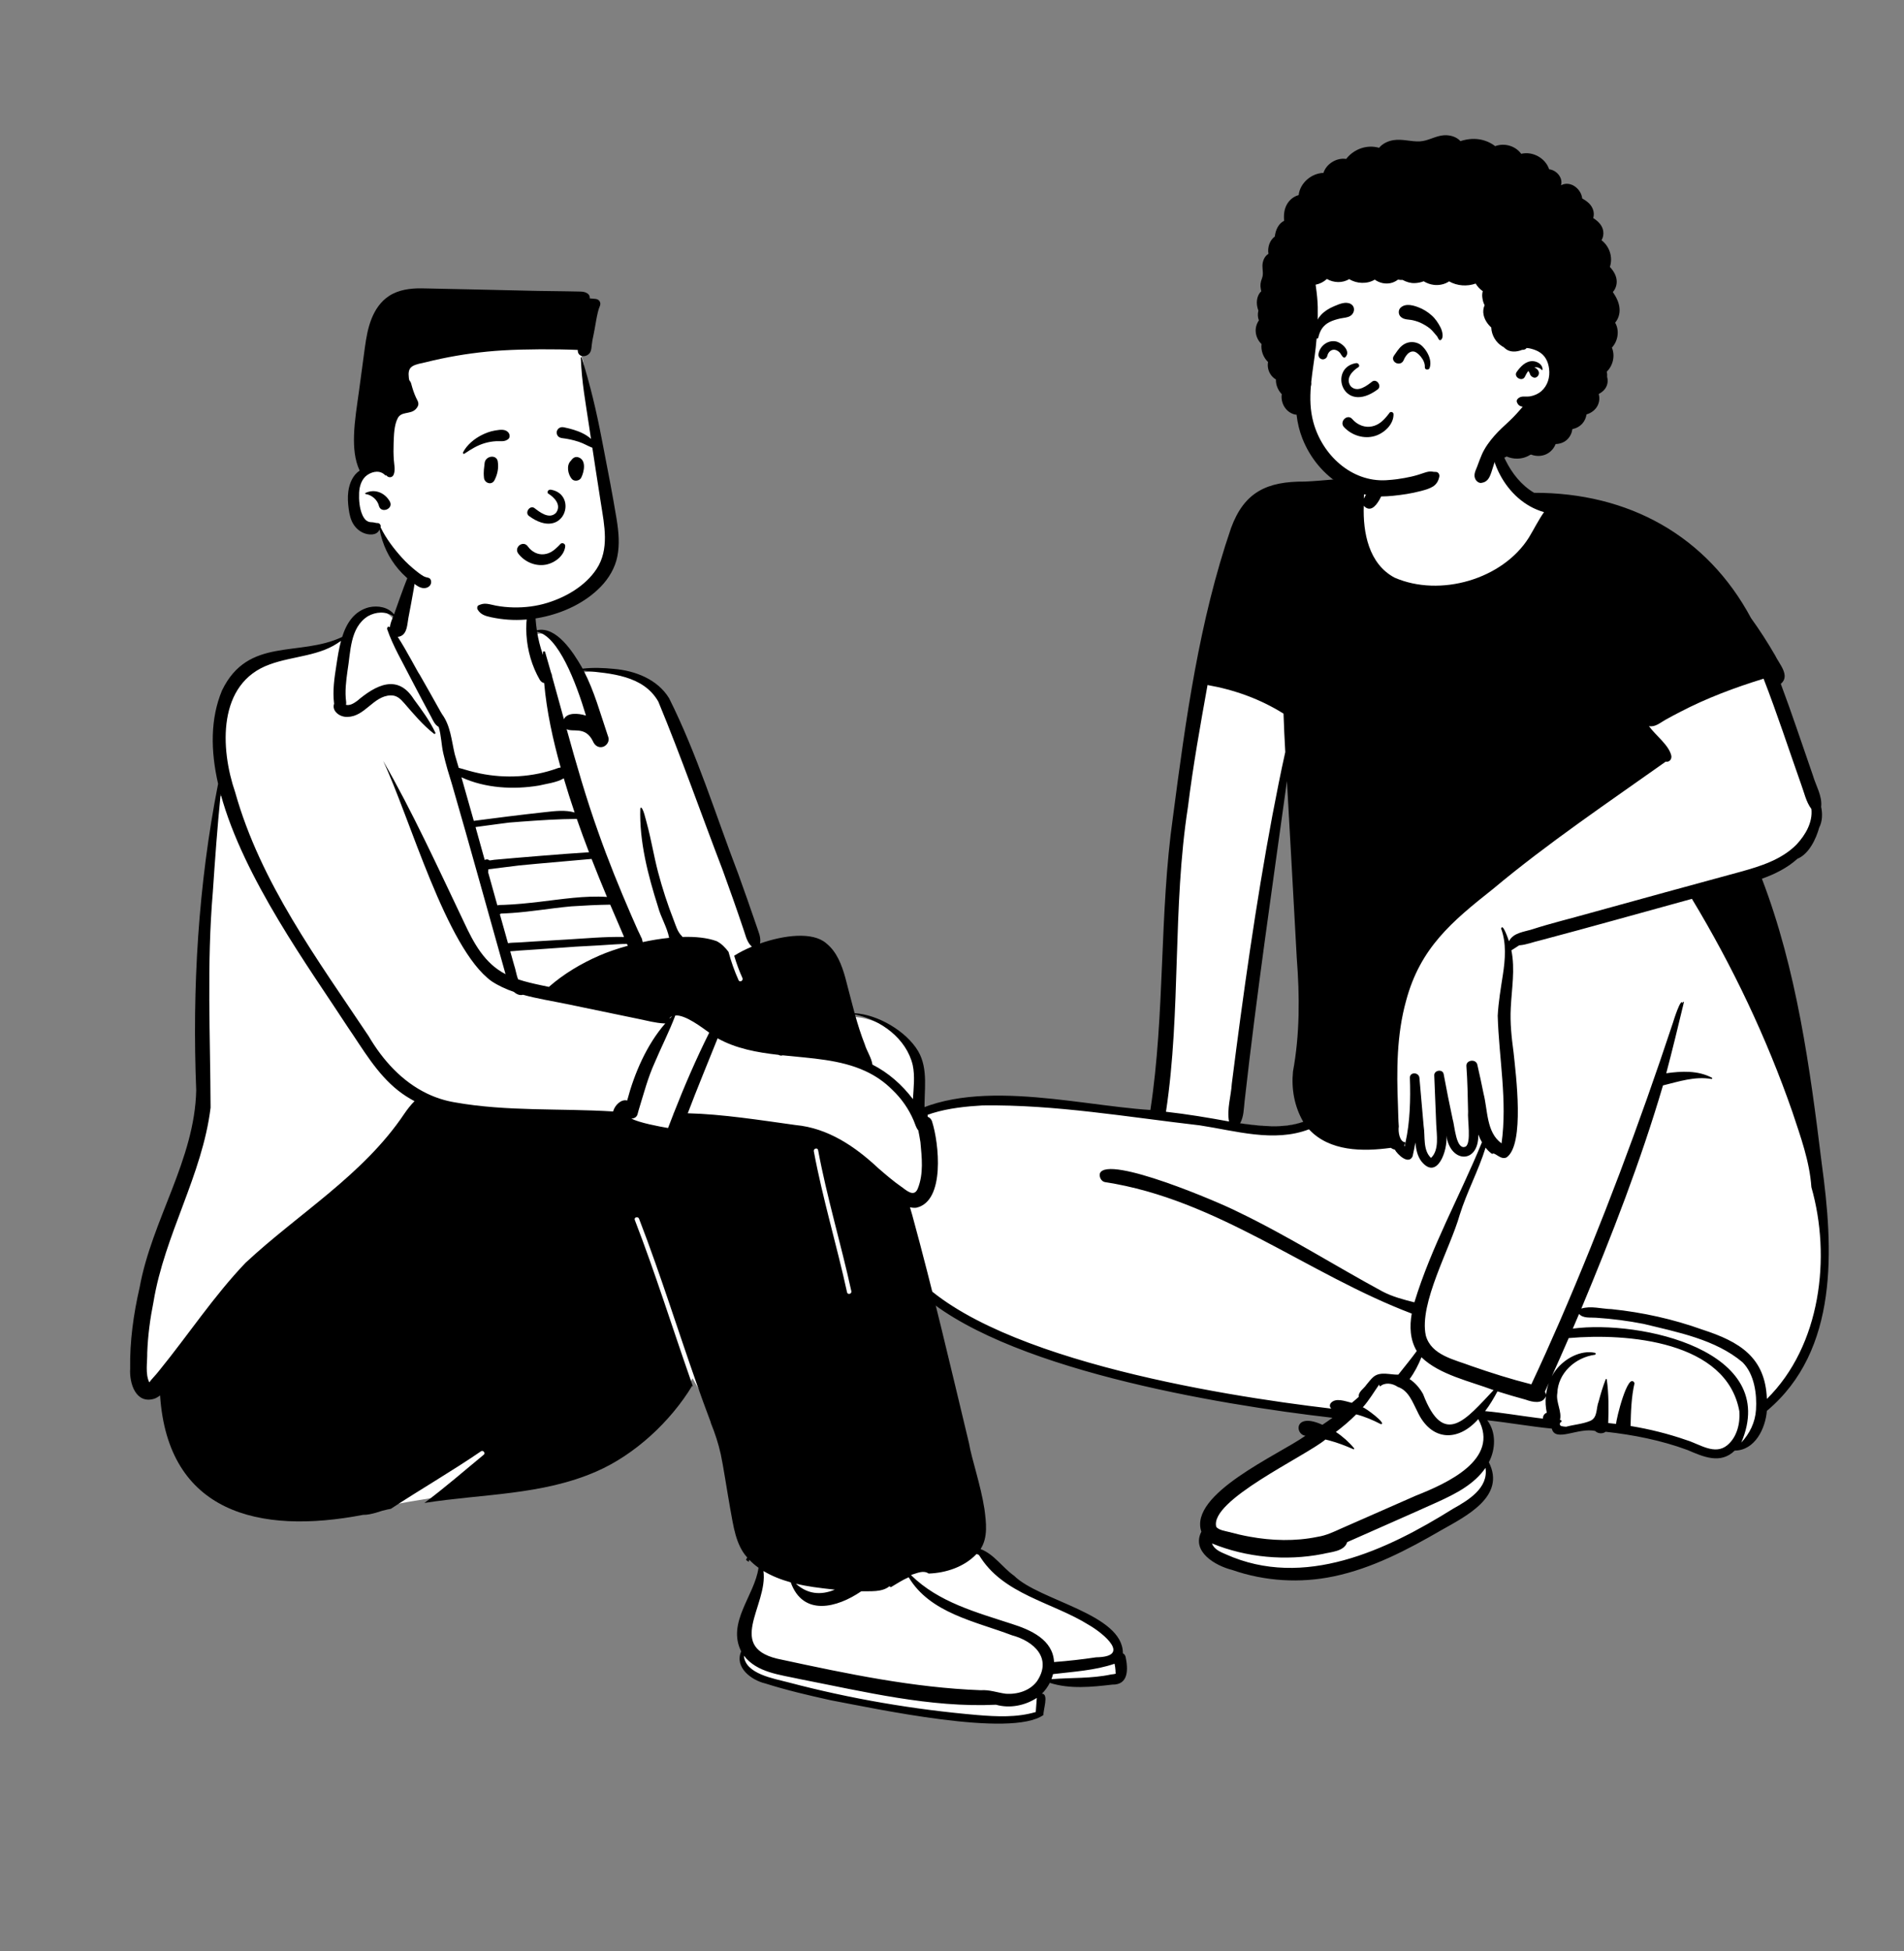 <svg width="286" height="293" viewBox="0 0 286 293" fill="none" xmlns="http://www.w3.org/2000/svg">
<rect x="0" y="0" width="286" height="293" fill="#808080" stroke="none"/>
<path fill-rule="evenodd" clip-rule="evenodd" d="M194.871 160.389C194.624 162.969 195.13 165.433 196.335 167.516L196.728 168.193L195.981 168.454C194.623 168.929 193.112 169.16 191.362 169.16C189.562 169.16 187.69 168.909 186.185 168.708L185.222 168.579L185.695 167.743C186.076 167.071 186.146 166.257 186.221 165.395C186.241 165.164 186.262 164.924 186.289 164.688C187.714 151.958 189.516 139.062 191.259 126.591C191.717 123.309 192.191 119.915 192.651 116.577L193.971 116.628C194.326 122.807 194.67 129.09 195.003 135.166C195.15 137.838 195.296 140.51 195.444 143.182C195.97 149.936 195.789 155.405 194.871 160.389M194.333 236.725C196.271 236.725 198.212 236.523 200.103 236.126C206.021 234.885 211.397 231.956 215.972 229.309C216.205 229.177 216.442 229.045 216.685 228.909C218.476 227.907 220.705 226.662 222.102 225.142C223.634 223.475 223.898 221.814 222.932 219.915L222.779 219.614L222.939 219.317C223.939 217.456 223.865 215.154 222.758 213.719L221.828 212.513L223.357 212.675C224.899 212.839 226.454 213.06 227.957 213.275C229.625 213.512 231.35 213.758 233.049 213.923L233.521 213.968L233.63 214.423C233.69 214.676 233.765 214.83 234.289 214.83C234.743 214.83 235.354 214.697 236 214.556C236.802 214.381 237.712 214.183 238.589 214.183C238.974 214.183 239.321 214.22 239.649 214.296L239.84 214.34L239.976 214.479C240.063 214.568 240.211 214.623 240.362 214.623C240.476 214.623 240.582 214.591 240.653 214.536L240.867 214.368L241.139 214.398C245.875 214.918 249.959 215.829 253.623 217.185L253.64 217.192L253.719 217.226C255.044 217.797 256.414 218.388 257.662 218.388C258.574 218.388 259.315 218.078 259.993 217.412L260.185 217.224L260.455 217.222C263.198 217.197 264.452 214 264.625 211.858L264.647 211.588L264.856 211.413C269.637 207.404 272.46 201.899 273.485 194.581C274.42 187.916 273.702 180.889 272.878 174.894C270.97 159.357 268.98 145.429 263.922 132.219L263.685 131.601L264.315 131.375C266.5 130.591 268.169 129.655 269.42 128.514L269.506 128.435L269.615 128.39C271.407 127.655 272.284 124.94 272.51 124.126L272.529 124.06L272.56 124C272.926 123.299 273.01 122.324 272.791 121.326L272.768 121.218L272.782 121.109C272.9 120.16 272.508 119.169 272.093 118.119C271.903 117.64 271.707 117.144 271.564 116.65C271.072 115.24 270.581 113.804 270.105 112.415C269.038 109.3 267.935 106.078 266.76 102.944L266.599 102.515L266.953 102.22C267.558 101.715 267.356 101.122 266.484 99.702C266.278 99.367 266.083 99.049 265.935 98.737C264.818 96.808 263.621 94.956 262.376 93.233L262.35 93.197L262.33 93.159C255.942 81.239 244.61 74.674 230.423 74.674L230.134 74.675L229.974 74.579C227.315 72.981 225.417 70.24 224.172 66.199L224.132 66.07L224.147 65.936C224.19 65.564 224.237 65.076 224.221 64.602C224.18 63.401 223.709 62.331 222.929 61.663C221.449 60.398 219.202 60.292 217.027 60.292L216.714 60.292C213.934 60.3 211.971 60.782 210.536 61.81C208.87 63.005 207.949 64.933 207.721 67.704C207.652 68.533 207.655 69.393 207.657 70.223L207.657 70.455L207.629 70.547C207.429 71.206 207.195 71.839 206.934 72.429L206.664 73.035L206.052 72.762C205.656 72.585 205.154 72.494 204.517 72.484C204.333 72.48 204.154 72.478 203.973 72.478C202.494 72.478 200.911 72.613 199.381 72.743C198.227 72.841 197.035 72.943 195.881 72.988L195.865 72.989C195.865 72.989 195.705 72.988 195.634 72.988C192.828 72.988 190.795 73.429 189.234 74.375C187.553 75.394 186.344 77.03 185.431 79.522C180.529 93.809 178.514 109.198 176.736 122.775C175.728 129.875 175.421 137.154 175.125 144.193C174.812 151.623 174.488 159.305 173.342 166.815L173.251 167.409L172.643 167.37C169.964 167.197 167.07 166.825 164.005 166.431C159.349 165.833 154.535 165.214 149.88 165.214C143.373 165.214 138.439 166.493 134.798 169.125C132.261 171.514 130.948 174.749 131.002 178.482C131.078 183.757 133.871 189.589 138.116 193.34L138.132 193.355C143.499 198.42 153.294 202.813 167.247 206.412C180.078 209.722 193.349 211.521 200.118 212.298L201.794 212.491L200.434 213.473C199.884 213.871 199.381 214.221 198.899 214.544L198.587 214.751L198.246 214.595C197.273 214.15 196.656 214.056 196.308 214.056C196 214.056 195.629 214.123 195.608 214.441C195.595 214.65 195.743 214.96 196.057 214.999L197.722 215.206L196.363 216.175C195.454 216.822 194.099 217.602 192.53 218.506C187.397 221.461 179.639 225.927 180.973 229.849L181.061 230.106L180.937 230.349C180.578 231.051 180.548 231.703 180.843 232.342C181.477 233.71 183.458 234.749 185.141 235.172L185.17 235.179L185.198 235.189C188.126 236.208 191.2 236.725 194.333 236.725" fill="white"/>
<path fill-rule="evenodd" clip-rule="evenodd" d="M199.966 211.53C199.764 211.325 199.678 211.055 199.868 210.738C200.598 209.806 202.114 210.444 203.057 210.659C203.413 210.363 203.766 210.066 204.107 209.753C203.988 209.019 204.871 208.532 205.233 207.966C205.589 207.55 205.924 207.076 206.351 206.727C207.391 205.917 208.832 206.465 210.04 206.428C210.969 205.247 211.926 204.102 212.811 202.881C211.792 201.17 211.72 199.165 212.058 197.258C196.424 191.331 182.892 180.109 165.983 177.516C165.402 177.419 165.076 176.713 165.221 176.195C166.4 173.383 183.349 180.639 185.883 181.953C193.356 185.528 200.355 189.984 207.618 193.916C209.132 194.72 210.798 195.152 212.454 195.57C214.998 187.225 219.303 179.576 222.604 171.531C222.389 171.16 222.207 170.771 222.052 170.37C222.161 174.795 217.855 174.733 217.26 170.536C217.505 172.723 215.85 177.409 213.46 174.335C212.899 173.562 212.7 172.573 212.605 171.576C212.482 172.265 212.343 172.952 212.188 173.636C211.575 174.992 209.9 173.344 209.511 172.636C209.287 172.596 209.077 172.494 208.923 172.369C204.697 172.955 199.719 172.921 196.619 169.588C191.359 171.604 185.538 169.798 180.219 168.993C169.395 167.75 158.527 165.854 147.606 165.999C142.73 166.282 136.977 167.069 133.893 171.225C129.937 177.218 132.173 185.311 136.537 190.498C147.035 203.778 183.071 209.552 199.966 211.53M199.671 216.314C199.48 216.263 199.287 216.216 199.096 216.171C196.032 218.72 181.601 225.339 182.698 229.293C183.086 229.785 184.015 229.896 184.602 230.055C185.624 230.332 186.657 230.571 187.699 230.76C191.069 231.373 194.558 231.479 197.923 230.781C199.161 230.593 200.279 230.065 201.406 229.555C205.05 227.954 209.062 226.184 212.688 224.596C217.294 222.772 225.374 219.176 222.051 213.109C218.903 216.647 214.907 216.338 212.894 211.941C212.199 210.606 211.594 208.806 209.963 208.267C209.103 207.686 208.003 207.565 207.285 208.212C207.233 208.132 207.186 208.019 207.161 207.919C206.351 209.071 205.652 210.284 204.703 211.337C205.029 211.354 208.422 213.864 207.421 213.865C206.216 213.245 205.019 212.728 203.718 212.394C202.775 213.342 201.738 214.223 200.663 215.038C201.707 215.726 202.644 216.57 203.398 217.484C203.463 217.565 203.384 217.669 203.287 217.626C202.116 217.105 200.912 216.647 199.671 216.314M184.137 233.409C195.858 238.67 208.267 232.812 218.262 226.568C220.569 225.281 223.603 223.456 223.136 220.426C221.437 222.91 218.636 224.324 215.948 225.55C211.431 227.59 206.885 229.565 202.357 231.58C201.929 232.997 199.884 233.051 198.648 233.366C193.147 234.432 187.233 233.902 182.055 231.777C182.355 232.663 183.335 233.07 184.137 233.409M230.901 212.927C231.19 212.964 231.48 212.998 231.77 213.031C231.74 212.648 231.971 212.265 232.342 212.146C232.175 211.335 232.113 210.496 232.203 209.672C231.719 210.922 230.156 210.543 229.163 210.182C227.745 209.797 226.335 209.383 224.934 208.941C224.381 209.967 223.795 210.978 223.076 211.907C225.696 212.14 228.291 212.602 230.901 212.927M232.054 208.995C232.123 209.142 232.223 209.298 232.225 209.474C232.296 208.866 232.434 208.265 232.644 207.69C232.447 208.125 232.251 208.56 232.054 208.995M233.707 205.735C234.996 204.057 237.379 202.685 239.581 203.152C239.722 203.183 239.725 203.41 239.581 203.439C236.622 203.84 234.025 206.184 233.922 209.215C233.689 210.587 234.644 211.934 234.322 213.25C234.386 213.255 234.45 213.258 234.513 213.262C234.537 213.35 234.558 213.429 234.585 213.497C234.266 213.551 234.172 214.064 234.549 214.156C234.772 214.21 235.005 214.238 235.243 214.25C236.449 213.925 237.721 213.85 238.874 213.369C240.015 212.865 239.73 211.45 240.132 210.47C240.427 209.339 240.767 208.213 241.194 207.129C241.225 207.042 241.344 207.061 241.354 207.149C241.655 209.313 241.645 211.514 241.572 213.695C241.968 213.736 242.362 213.78 242.756 213.829C242.731 213.22 244.56 205.797 245.524 207.702C245.039 209.796 244.98 211.984 244.928 214.139C247.79 214.61 250.61 215.312 253.354 216.267C255.287 216.853 257.587 218.584 259.464 217.019C260.917 215.818 261.407 213.722 261.27 211.94C259.38 201.39 244.45 200.157 235.636 200.938C234.804 202.857 233.956 204.769 233.097 206.677C233.275 206.349 233.479 206.033 233.707 205.735M263.767 211.734C263.928 209.338 263.525 206.356 261.748 204.571C257.683 201.136 251.99 200.056 246.909 198.813C244.543 198.346 242.144 198.036 239.735 197.881C238.881 197.814 237.795 198.008 237.192 197.309C236.881 198.045 236.566 198.779 236.251 199.513C246.366 198.189 267.468 202.789 261.558 216.633C262.81 215.278 263.639 213.629 263.767 211.734M213.516 203.815C213.051 204.977 212.481 206.083 211.737 207.095C212.583 207.648 213.273 208.465 213.759 209.343C216.876 217.491 220.21 213.126 224.352 208.754C220.847 207.432 216.204 206.442 213.516 203.815M265.403 210.076C273.509 202.075 275.082 188.747 272.087 178.271C271.821 174.386 270.461 170.684 269.243 167.005C265.364 155.848 260.263 145.113 254.144 134.978C246.553 137.062 238.976 139.2 231.367 141.215C230.319 141.443 229.27 141.892 228.195 141.957C227.81 142.202 227.424 142.472 227.024 142.709C227.607 145.56 227.069 148.472 226.934 151.341C226.81 153.599 227.054 155.811 227.354 158.045C227.689 161.296 229.067 171.869 226.305 173.805C225.368 174.256 224.531 172.919 224.128 173.287C223.764 173.034 223.425 172.704 223.149 172.341C222.082 175.787 220.339 178.984 219.262 182.434C217.829 187.504 213.125 195.71 214.169 200.546C214.977 203.532 218.512 204.176 221.064 205.152C224.012 206.177 226.993 207.118 230.023 207.882C231.502 204.745 232.916 201.579 234.303 198.401C240.644 183.74 246.259 168.772 251.278 153.626C251.372 153.29 252.526 149.648 252.737 150.664C252.755 150.559 252.886 150.29 252.936 150.52C252.085 154.077 251.222 157.632 250.288 161.169C252.582 160.848 255.05 160.723 257.15 161.847C257.258 161.904 257.179 162.047 257.072 162.029C254.584 161.598 252.186 162.412 249.797 162.996C246.442 174.406 242.113 185.527 237.531 196.509C238.948 196.057 240.593 196.556 242.072 196.592C246.73 197.073 251.335 198.091 255.736 199.675C261.268 201.467 265.179 203.804 265.403 210.076M269.866 126.812C271.227 125.347 272.297 123.476 272.091 121.49C271.273 120.4 271.002 118.978 270.525 117.718C268.663 112.446 266.934 107.134 264.907 101.919C260.594 103.244 256.352 104.833 252.35 106.921C251.614 107.296 250.886 107.686 250.166 108.089C249.412 108.512 248.59 109.245 247.685 109.035C248.674 110.433 250.709 111.887 251.052 113.503C251.127 114.014 250.764 114.489 250.207 114.374C241.486 120.563 232.48 126.622 224.237 133.516C218.065 138.399 213.326 142.359 211.209 150.281C209.782 155.413 209.778 160.776 209.988 166.052C210.028 167.078 210.03 168.128 210.112 169.161C209.989 169.933 210.224 171.505 211.093 171.533C211.073 171.72 211.011 171.893 210.913 172.046C210.94 172.083 210.969 172.118 210.999 172.153C211.042 171.942 211.084 171.732 211.124 171.521C211.8 168.527 211.891 165.054 211.778 161.866C211.731 160.952 213.134 160.974 213.212 161.866C213.423 164.276 213.634 166.686 213.845 169.094C214.099 170.655 213.7 172.697 214.949 173.884C216.219 172.712 215.799 170.399 215.737 168.885C215.637 166.417 215.53 163.949 215.438 161.481C215.41 160.699 216.706 160.498 216.853 161.293C217.27 163.56 217.721 165.821 218.206 168.075C218.499 168.946 218.7 172.856 220.164 172.177C221.036 171.582 220.407 168.093 220.522 166.938C220.468 164.651 220.436 162.368 220.268 160.086C220.199 159.166 221.699 158.97 221.905 159.869C222.239 161.323 222.558 162.778 222.848 164.242C223.484 166.711 223.252 170.057 225.547 171.698C226.446 165.285 225.153 158.918 224.971 152.529C225.08 150.458 225.436 148.409 225.75 146.363C226.097 144.102 226.299 141.64 225.487 139.458C225.709 138.481 226.582 141.124 226.664 141.344C227.322 140.049 228.923 139.949 230.19 139.545C233.006 138.635 235.89 137.948 238.738 137.139C246.293 135.043 253.856 132.979 261.421 130.919C264.443 130.084 267.625 129.095 269.866 126.812M194.217 160.92C195.259 155.274 195.23 149.554 194.785 143.847C194.295 134.996 193.82 126.142 193.311 117.292C191.104 133.311 188.75 149.31 186.951 165.38C186.823 166.498 186.842 167.682 186.278 168.68C189.399 169.097 192.727 169.518 195.762 168.458C194.43 166.157 193.96 163.537 194.217 160.92M178.444 121.157C176.083 136.339 177.43 151.788 175.141 166.952C178.316 167.308 181.468 167.834 184.611 168.413C184.267 166.54 184.919 164.605 185.032 162.719C186.739 149.264 188.623 135.817 191.12 122.479C191.733 119.287 192.352 116.108 193.061 112.934C192.954 111.012 192.86 109.089 192.798 107.166C189.333 104.989 185.425 103.58 181.384 102.87C180.292 108.949 179.201 115.024 178.444 121.157M205.764 73.45C205.902 73.214 206.033 72.973 206.159 72.728C205.733 72.744 205.317 72.76 204.897 72.829C204.916 73.505 204.878 74.186 204.871 74.867C205.081 74.368 205.492 73.914 205.764 73.45M134.485 168.589C144.565 161.266 161.122 165.932 172.799 166.684C175.026 152.099 174.117 137.275 176.192 122.665C178.103 108.07 180.118 93.271 184.918 79.287C186.899 73.88 190.326 72.274 195.968 72.318C198.831 72.206 201.858 71.748 204.641 71.813C205.251 71.823 205.889 71.903 206.439 72.149C207.213 70.406 207.633 68.535 207.845 66.65C207.859 66.53 208.011 66.508 208.056 66.623C208.711 68.264 208.78 70.056 208.425 71.775C208.167 73.006 206.634 77.853 204.853 75.957C204.712 79.933 205.586 84.682 209.485 86.746C216.297 89.713 225.714 87.011 229.661 80.712C230.423 79.453 231.081 78.114 231.926 76.906C226.041 75.241 222.739 68.197 224.125 62.832C224.981 67.004 226.543 71.666 230.433 74.003C244.598 73.971 256.375 80.417 263.03 92.832C264.332 94.635 265.536 96.508 266.639 98.415C267.233 99.69 268.971 101.463 267.495 102.694C269.2 107.24 270.712 111.848 272.311 116.429C272.75 117.956 273.753 119.557 273.553 121.162C273.77 122.151 273.76 123.32 273.264 124.271C272.793 125.966 271.736 128.246 269.984 128.965C268.497 130.322 266.617 131.257 264.656 131.96C269.885 145.616 271.876 160.343 273.648 174.771C275.385 187.393 276.281 202.747 265.4 211.869C265.188 214.479 263.639 217.804 260.574 217.833C258.452 219.915 255.865 218.773 253.503 217.754C249.516 216.279 245.334 215.461 241.179 215.005C240.733 215.353 240.008 215.296 239.611 214.89C237.094 214.31 233.606 216.658 233.097 214.531C229.852 214.216 226.642 213.627 223.4 213.283C224.766 215.054 224.667 217.666 223.638 219.58C226.259 224.731 220.154 227.714 216.421 229.828C211.382 232.744 206.119 235.51 200.355 236.719C195.288 237.784 189.98 237.461 185.09 235.759C182.521 235.114 178.933 232.996 180.458 230.012C178.525 224.333 192.095 218.448 196.087 215.605C194.455 215.401 194.396 212.018 198.639 213.962C199.152 213.619 199.656 213.266 200.155 212.906C182.99 210.934 150.209 205.511 137.787 193.788C130.962 187.76 127.024 175.566 134.485 168.589" fill="black"/>
<path fill-rule="evenodd" clip-rule="evenodd" d="M218.597 28.369C202.216 27.564 194.824 39.089 194.345 44.237C194.014 47.81 196.126 51.929 196.126 55.123C196.126 56.752 194.129 60.252 195.059 62.627C197.128 67.915 201.51 73.783 207.093 73.783C212.676 73.783 219.942 75.326 226.111 66.499C226.69 65.671 234.012 60.964 234.723 56.49C236.495 45.349 230.285 28.943 218.597 28.369Z" fill="white"/>
<path fill-rule="evenodd" clip-rule="evenodd" d="M219.369 21.196C218.783 20.526 217.794 20.258 216.916 20.31C215.639 20.386 214.529 21.173 213.259 21.231C211.928 21.293 210.643 20.832 209.308 21.046C208.49 21.177 207.679 21.556 207.155 22.196C205.34 21.676 203.368 22.364 202.212 23.867C200.785 23.645 199.233 24.589 198.797 25.963C196.984 26.021 195.273 27.476 195.071 29.299C194.347 29.49 193.718 29.989 193.332 30.649C192.884 31.414 192.809 32.291 192.89 33.152C192.038 33.588 191.604 34.523 191.491 35.512C190.712 36.093 190.373 37.138 190.532 38.124C189.936 38.459 189.628 39.242 189.631 39.939C189.634 40.59 189.807 41.167 189.564 41.796C189.347 42.355 189.269 42.822 189.389 43.408L189.401 43.465C189.422 43.561 189.439 43.653 189.455 43.743C189.294 43.885 189.157 44.062 189.055 44.268C188.681 45.022 188.737 45.882 189.022 46.646C188.897 47.133 188.913 47.647 189.098 48.115C188.752 48.613 188.57 49.223 188.624 49.856C188.684 50.564 189.007 51.199 189.498 51.668C189.368 52.636 189.761 53.681 190.474 54.363C190.372 54.942 190.46 55.55 190.777 56.099C191.003 56.49 191.307 56.782 191.658 56.985C191.647 57.309 191.691 57.639 191.798 57.97C191.948 58.43 192.201 58.853 192.534 59.195C192.335 60.464 193.096 61.873 194.435 62.23C194.548 62.26 194.655 62.273 194.758 62.276C194.891 63.497 195.181 64.701 195.631 65.845C196.775 68.758 198.854 71.305 201.566 72.893C202.907 73.678 204.413 74.216 205.951 74.441C207.058 74.603 208.123 74.563 209.233 74.453C210.628 74.313 212.028 74.105 213.384 73.746L213.602 73.689C214.163 73.538 214.756 73.365 215.243 73.062C215.787 72.722 216.07 72.2 216.196 71.584C216.266 71.242 216.048 70.873 215.673 70.866L215.649 70.866C215.567 70.868 215.485 70.865 215.403 70.859L215.341 70.855H215.338C215.333 70.854 215.331 70.854 215.327 70.854C215.29 70.849 215.254 70.838 215.219 70.832C214.806 70.763 214.445 70.832 214.057 70.961L214.008 70.977C213.356 71.202 212.708 71.41 212.034 71.565C211.337 71.724 210.631 71.85 209.923 71.949L209.853 71.958L209.831 71.961L209.82 71.962V71.962C209.818 71.962 209.816 71.962 209.814 71.963L209.605 71.989V71.989C209.441 72.009 209.277 72.026 209.113 72.043C208.81 72.073 208.507 72.097 208.205 72.115C202.981 72.408 198.595 68.299 197.271 63.372C196.791 61.589 196.76 59.81 196.901 58.03C196.946 57.901 196.973 57.757 196.972 57.599C196.972 57.517 196.968 57.436 196.963 57.354C197.139 55.633 197.445 53.91 197.636 52.182C197.86 50.163 197.984 48.133 197.939 46.102C197.916 45.098 197.809 44.105 197.668 43.111L197.618 42.754V42.754C198.253 42.63 198.843 42.33 199.313 41.894C200.333 42.483 201.653 42.535 202.66 41.913C203.788 42.62 205.365 42.684 206.501 41.993C207.187 42.483 208.053 42.694 208.902 42.508C209.284 42.425 209.664 42.244 209.989 41.993C210.222 42.034 210.457 42.05 210.691 42.038L210.739 42.065V42.065C211.278 42.349 211.876 42.536 212.491 42.515C212.946 42.5 213.415 42.41 213.849 42.24C214.313 42.52 214.82 42.711 215.363 42.779C216.156 42.879 217.012 42.704 217.671 42.255C218.877 42.941 220.359 43.046 221.66 42.585C221.926 43.036 222.295 43.425 222.726 43.725C222.649 44.001 222.625 44.296 222.651 44.58C222.695 45.047 222.812 45.466 223.004 45.842C222.802 46.262 222.741 46.777 222.854 47.295C223.015 48.033 223.445 48.675 224.001 49.175C224.05 50.353 224.697 51.457 225.749 52.071C225.802 52.102 225.855 52.127 225.908 52.15C225.954 52.213 226.01 52.269 226.073 52.316C226.742 52.934 227.801 52.885 228.639 52.536C228.656 52.537 228.672 52.538 228.688 52.538C228.988 52.546 229.192 52.429 229.313 52.258C229.435 52.264 229.556 52.277 229.678 52.3C230.123 52.383 230.612 52.543 231.015 52.75C232.061 53.288 232.545 54.238 232.69 55.381C232.848 56.627 232.489 57.897 231.524 58.741C231.055 59.151 230.455 59.408 229.846 59.516C229.172 59.636 228.453 59.341 227.955 59.919C227.856 60.034 227.788 60.194 227.842 60.348C228.011 60.83 228.288 61.014 228.723 61.081C228.095 61.825 227.451 62.545 226.737 63.213C225.966 63.938 225.168 64.64 224.472 65.439C223.736 66.285 223.072 67.181 222.61 68.207C222.346 68.797 222.135 69.405 221.906 70.008L221.866 70.114C221.611 70.755 221.273 71.373 221.664 72.043C221.82 72.307 222.172 72.562 222.497 72.519C223.41 72.403 223.716 71.786 223.997 70.983C224.208 70.376 224.371 69.751 224.599 69.15C224.641 69.038 224.688 68.928 224.736 68.819C225.263 68.965 225.842 68.849 226.312 68.549C226.814 68.771 227.37 68.882 227.907 68.873C228.627 68.86 229.284 68.66 229.849 68.3C229.894 68.288 229.939 68.277 229.984 68.264C230.844 68.593 231.85 68.534 232.628 68.001C233.132 67.656 233.477 67.195 233.673 66.682C234.324 66.669 234.968 66.439 235.435 65.977C235.863 65.553 236.113 65.007 236.188 64.438C236.748 64.328 237.274 64.057 237.686 63.601C238.03 63.22 238.239 62.735 238.31 62.231C238.992 62.036 239.608 61.591 239.944 60.97C240.257 60.392 240.302 59.765 240.149 59.194L240.189 59.137V59.137C240.892 58.769 241.429 58.167 241.484 57.307C241.499 57.063 241.473 56.818 241.406 56.586C241.43 56.327 241.415 56.068 241.347 55.817C242.293 54.898 242.635 53.422 242.122 52.202C243.046 51.208 243.29 49.636 242.613 48.457C243.077 47.895 243.316 47.179 243.276 46.415C243.226 45.46 242.789 44.626 242.265 43.854C242.654 43.424 242.861 42.825 242.846 42.246C242.824 41.407 242.378 40.684 241.819 40.086C242.307 38.609 241.762 37.006 240.566 36.071C240.808 35.672 240.897 35.178 240.818 34.678C240.68 33.805 240.024 33.21 239.316 32.739C239.464 32.257 239.425 31.738 239.19 31.24C238.875 30.576 238.282 30.154 237.663 29.798C237.503 28.325 235.856 27.067 234.475 27.827C234.817 26.731 233.83 25.547 232.696 25.422C232.14 23.739 230.224 22.679 228.501 23.097C227.62 21.893 225.981 21.43 224.589 21.946C223.058 20.775 221.16 20.601 219.369 21.196ZM230.27 54.234C229.195 54.176 228.389 55.053 227.822 55.855C227.291 56.608 228.655 57.403 229.052 56.573C229.195 56.278 229.357 55.964 229.574 55.705C229.611 55.756 229.643 55.809 229.675 55.863L229.707 55.918C229.731 55.958 229.756 55.999 229.777 56.041C229.774 56.048 229.807 56.148 229.808 56.152C229.896 56.421 230.09 56.594 230.354 56.687C230.694 56.806 231.016 56.55 231.125 56.249C231.299 55.77 230.895 55.352 230.475 55.162C230.888 55.095 231.294 55.235 231.592 55.553C231.633 55.597 231.702 55.561 231.704 55.506C231.739 54.754 230.951 54.271 230.27 54.234Z" fill="black"/>
<path fill-rule="evenodd" clip-rule="evenodd" d="M204.045 65.465C204.841 65.696 205.695 65.716 206.507 65.478C207.243 65.262 207.999 64.787 208.541 64.159C209.022 63.6 209.334 62.922 209.321 62.197C209.32 62.114 209.29 62.045 209.245 61.992C209.196 61.934 209.127 61.895 209.054 61.877C208.979 61.86 208.899 61.866 208.831 61.897C208.769 61.925 208.717 61.972 208.684 62.041C208.601 62.151 208.518 62.258 208.434 62.363C207.765 63.189 207.117 63.806 206.11 64.028C205.564 64.148 205.018 64.095 204.518 63.911C203.982 63.715 203.498 63.37 203.118 62.928C202.947 62.729 202.744 62.648 202.546 62.646C202.322 62.645 202.1 62.749 201.933 62.915C201.769 63.079 201.659 63.301 201.649 63.534C201.64 63.738 201.707 63.952 201.884 64.142C202.469 64.769 203.226 65.228 204.045 65.465ZM204.069 55.12C203.253 55.615 202.01 56.771 202.888 58C203.921 59.084 205.409 57.841 206.142 57.279C206.822 56.844 207.586 57.964 206.955 58.472C201.657 62.392 199.507 55.249 203.657 54.537C204.113 54.458 204.283 54.966 204.069 55.12ZM211.704 52.938C211.966 52.771 212.275 52.713 212.617 52.869C212.884 52.99 213.352 53.395 213.679 53.927C213.902 54.291 214.06 54.718 214.027 55.163C214.019 55.267 214.058 55.343 214.118 55.399C214.166 55.444 214.234 55.476 214.315 55.486C214.384 55.495 214.46 55.487 214.523 55.468C214.641 55.431 214.704 55.354 214.728 55.291C214.956 54.685 214.858 54.009 214.602 53.398C214.256 52.575 213.629 51.885 213.218 51.663C212.515 51.282 211.685 51.264 210.981 51.652C210.381 51.982 210.006 52.515 209.634 53.059C209.554 53.174 209.476 53.289 209.394 53.401C209.231 53.627 209.215 53.851 209.278 54.043C209.348 54.255 209.526 54.435 209.749 54.529C209.955 54.615 210.194 54.628 210.406 54.538C210.585 54.463 210.749 54.316 210.852 54.067C211.027 53.648 211.319 53.184 211.704 52.938V52.938ZM198.382 53.872C198.561 53.965 198.702 53.994 198.901 53.934C199.011 53.901 199.12 53.837 199.206 53.752C199.29 53.668 199.351 53.563 199.375 53.446C199.433 53.159 199.59 52.89 199.815 52.714C200.007 52.564 200.249 52.485 200.517 52.53C200.807 52.578 201.083 52.764 201.273 52.983C201.336 53.056 201.386 53.139 201.436 53.221C201.53 53.376 201.621 53.52 201.75 53.633C201.799 53.676 201.873 53.706 201.944 53.706C201.973 53.706 202.003 53.702 202.031 53.693C202.319 53.404 202.375 53.184 202.365 52.967C202.356 52.738 202.266 52.507 202.12 52.292C201.779 51.786 201.131 51.372 200.694 51.278C200.095 51.149 199.5 51.303 199.023 51.638C198.533 51.981 198.169 52.515 198.056 53.117C198.029 53.262 198.04 53.418 198.096 53.554C198.15 53.687 198.244 53.8 198.382 53.872ZM210.383 47.547C210.742 47.897 211.168 47.951 211.598 47.999C211.837 48.026 212.028 48.048 212.216 48.091C212.732 48.207 213.242 48.383 213.708 48.635C214.194 48.899 214.725 49.218 215.106 49.626C215.197 49.722 215.282 49.824 215.368 49.926C215.446 50.02 215.521 50.109 215.601 50.196C215.692 50.295 215.778 50.399 215.864 50.503C215.917 50.59 215.928 50.612 215.939 50.634C215.955 50.668 215.973 50.705 215.995 50.746C216.024 50.801 216.059 50.862 216.095 50.917C216.154 51.017 216.186 51.045 216.214 51.057C216.26 51.078 216.304 51.088 216.346 51.083C216.386 51.077 216.423 51.058 216.46 51.027C216.645 50.871 216.699 50.616 216.694 50.344C216.685 49.932 216.533 49.477 216.393 49.196C216.067 48.545 215.616 47.868 215.072 47.382C214.452 46.827 213.774 46.407 212.995 46.118C212.511 45.938 211.951 45.773 211.423 45.794C211.043 45.809 210.681 45.922 210.382 46.203C210.198 46.376 210.11 46.622 210.11 46.868C210.11 47.118 210.201 47.37 210.383 47.547ZM197.651 50.751C197.674 50.788 197.705 50.814 197.741 50.83C197.777 50.846 197.819 50.851 197.858 50.844C197.898 50.837 197.935 50.82 197.965 50.792C197.993 50.766 198.015 50.732 198.024 50.689C198.263 49.642 198.726 48.863 199.715 48.361C200.201 48.114 200.761 47.956 201.29 47.831C201.444 47.795 201.607 47.771 201.77 47.747C202.283 47.672 202.8 47.587 203.135 47.172C203.336 46.923 203.421 46.603 203.373 46.311C203.328 46.036 203.167 45.784 202.875 45.633C202.147 45.257 201.243 45.626 200.508 45.94C200.454 45.964 200.4 45.987 200.348 46.009C199.63 46.312 198.974 46.712 198.435 47.284C198.008 47.738 197.612 48.409 197.452 49.099C197.32 49.673 197.351 50.26 197.651 50.751Z" fill="black"/>
<path fill-rule="evenodd" clip-rule="evenodd" d="M167.869 246.94C164.57 242.274 157.616 241.502 153.148 238.233C150.794 236.44 148.304 235.253 146.475 232.838C149.387 229.438 145.785 221.468 145.044 216.865C142.107 204.815 139.391 192.572 135.898 180.535C141.951 182.408 140.374 171.196 139.51 168.603C139.45 168.246 139.006 168.175 138.734 168.063C138.81 167.554 139.02 167.442 138.384 167.302C138.171 164.251 139.039 160.835 137.47 158.14C135.7 155.199 131.471 152.738 127.977 152.697C125.522 143.01 125.072 138.441 113.443 142.547C113.7 141.604 113.78 140.738 113.332 139.785C111.583 134.534 109.386 128.789 107.475 123.468C105.272 117.344 102.994 111.011 100.049 105.127C97.997 101.39 91.578 100.391 87.228 101.01C86.19 99.191 83.574 94.157 80.264 95.321C80.24 93.803 80.216 92.285 80.196 90.767C80.179 89.448 80.319 88.095 79.808 86.842C79.267 85.514 78.166 84.814 76.872 84.306C72.957 83.021 68.459 80.956 64.328 82.234C60.718 83.871 61.139 90.027 59.392 93.373C56.944 89.766 52.769 92.185 51.886 96.053C41.83 100.036 33.186 95.511 32.542 111.148C33.097 113.998 33.568 116.672 33.306 119.551L33.001 119.581C30.428 133.437 29.438 148.289 30.06 163.729C29.935 169.808 27.706 175.482 25.55 180.968C23.964 185.002 22.327 189.173 21.551 193.452C20.69 197.017 17.526 214.157 24.561 208.467C24.831 227.967 42.318 230.463 58.064 226.156C74.781 222.703 93.6 223.696 104.033 206.989C107.572 213.007 108.793 216.723 109.681 223.017C110.656 227.628 112.072 232.864 114.675 235.914C112.434 239.922 111.336 244.805 111.444 247.987C111.487 249.237 110.912 249.816 111.738 250.593C115.705 254.321 124.555 254.363 131.284 256.022C135.898 256.606 152.583 258.838 155.133 257.383C156.911 257.877 154.843 253.278 156.621 253.18C157.229 253.185 157.311 252.415 157.935 252.443C161.924 252.624 170.522 253.789 168.443 250.593L167.869 246.94Z" fill="white"/>
<path fill-rule="evenodd" clip-rule="evenodd" d="M166.879 251.455C163.939 252.087 160.915 251.91 157.936 252.157C158.032 251.909 158.112 251.656 158.176 251.398C161.254 251.027 164.482 250.851 167.417 249.84C167.487 250.169 167.539 250.502 167.559 250.837C167.562 250.882 167.556 251.385 167.628 251.292C167.539 251.407 167.013 251.43 166.879 251.455M152.024 243.871C146.673 242.121 140.997 240.619 136.872 236.56C136.881 236.537 136.889 236.515 136.896 236.492C137.745 236.253 138.679 235.743 139.496 236.298C142.113 236.208 144.846 235.296 146.678 233.37C146.803 233.396 146.924 233.434 147.042 233.48C150.568 239.442 158.08 240.578 163.582 244.033C165.812 245.323 169.966 248.798 164.652 248.876C162.554 249.192 160.444 249.426 158.329 249.587C158.165 246.23 154.82 244.759 152.024 243.871M155.765 252.47C154.7 253.913 152.779 254.483 151.041 254.342C149.763 254.169 148.635 253.722 147.305 253.818C137.226 253.438 127.314 251.362 117.485 249.243C108.682 247.601 115.408 241.141 114.675 235.914C115.917 236.667 117.326 237.217 118.776 237.62C120.644 242.79 125.751 241.439 129.367 238.963C130.762 238.918 132.46 239.131 133.601 238.21C133.668 238.264 133.738 238.31 133.811 238.349C134.716 237.819 135.545 237.264 136.494 236.855C139.703 242.249 146.52 243.48 151.989 245.562C155.336 246.458 158.076 249.029 155.765 252.47M155.582 257.091C152.753 257.931 149.76 257.786 146.841 257.549C137.253 256.723 127.729 255.098 118.427 252.64C116.221 252.057 111.942 251.38 111.739 248.628C113.702 251.188 117.208 251.49 120.153 252.15C129.82 254.034 139.722 256.466 149.608 255.997C151.696 256.588 153.972 256.122 155.738 254.972C155.682 255.678 155.631 256.384 155.582 257.091M103.308 167.179C104.739 163.403 106.292 159.677 107.794 155.924C110.581 157.477 113.727 158.045 116.939 158.407C117.015 158.445 117.095 158.478 117.182 158.504C117.334 158.535 117.462 158.521 117.564 158.475C121.848 158.925 126.218 159.102 129.986 160.844C131.445 161.517 132.813 162.425 134.052 163.675C135.407 164.965 136.498 166.523 137.231 168.241C137.46 168.771 137.581 169.322 137.942 169.759C138.051 170.345 138.175 170.927 138.258 171.519C138.469 173.833 138.757 176.27 137.859 178.49C137.302 179.85 136.16 178.757 135.403 178.224C134.172 177.369 133.038 176.389 131.907 175.408C128.435 172.162 124.376 169.402 119.505 168.946C114.246 168.219 108.548 167.311 103.308 167.179M101.2 167.186C100.911 167.92 100.627 168.655 100.348 169.392C98.967 169.157 96.025 168.602 94.821 167.971C95.25 167.985 95.675 167.763 95.784 167.254C95.832 167.028 95.907 166.818 95.966 166.598C96.692 164.246 97.311 161.848 98.336 159.593C99.339 157.213 100.532 154.901 101.443 152.485C102.989 152.388 105.43 154.294 106.533 155.072C104.565 159.018 102.816 163.066 101.206 167.169C101.176 167.169 101.145 167.169 101.115 167.17C101.143 167.175 101.172 167.181 101.2 167.186M92.097 166.908C84.171 166.415 76.138 166.935 68.304 165.537C66.819 165.287 65.435 164.834 64.149 164.217C60.41 162.421 57.504 159.232 55.364 155.582C47.634 144.013 39.128 132.521 35.323 118.967C33.069 112.406 32.63 102.6 40.51 99.777C44.005 98.48 48.225 98.56 51.234 96.207C50.893 97.451 50.702 98.752 50.527 99.904C50.231 101.783 49.94 103.726 50.18 105.626C50.182 105.643 50.184 105.659 50.188 105.675C49.793 106.744 51.035 107.753 52.253 107.648C54.823 107.59 56.084 104.519 58.659 104.426C59.6 104.391 60.161 104.949 60.737 105.613C62.131 107.222 63.496 108.862 65.18 110.181C65.3 110.275 65.46 110.161 65.392 110.017C64.542 108.212 63.349 106.612 62.166 105.008C59.714 101.114 56.414 102.906 53.624 105.273C53.08 105.665 52.528 105.983 51.968 105.844C52.005 105.71 52.015 105.555 51.992 105.383C51.784 103.859 51.987 102.252 52.198 100.74C52.681 97.918 52.538 94.238 55.275 92.53C56.47 91.858 57.916 91.773 59.078 92.535C58.865 93.055 58.61 93.641 58.574 94.191C58.34 94.027 58.182 94.078 58.14 94.433C59.046 97.088 60.529 99.527 61.787 102.031C62.77 103.91 63.758 105.786 64.766 107.652C65.064 108.229 65.316 108.841 65.896 109.161C65.897 109.167 65.898 109.172 65.899 109.178C66.291 110.465 66.291 111.847 66.594 113.156C66.78 113.956 66.993 114.76 67.221 115.559C67.436 116.309 67.665 117.056 67.896 117.79C70.648 127.268 73.255 136.789 75.938 146.287C72.761 144.655 71.15 141.603 69.696 138.484C65.861 130.447 61.844 121.675 57.552 114.26C61.544 122.69 67.02 142.438 73.838 147.347C74.879 148.032 76.013 148.548 77.197 148.957C77.691 149.402 78.209 149.498 78.557 149.38C80.701 149.977 82.945 150.321 85.051 150.759C88.704 151.521 92.358 152.278 96.013 153.031C97.249 153.285 98.491 153.625 99.754 153.685C99.817 153.688 99.878 153.686 99.935 153.678C97.153 156.857 95.279 161.196 94.209 165.264C93.337 165.014 92.349 165.938 92.097 166.908M60.726 167.258C54.544 176.477 44.856 182.196 36.878 189.637C32.098 194.642 28.286 200.452 23.927 205.806C23.792 205.972 23.656 206.138 23.521 206.302C23.185 206.713 22.718 207.165 22.448 207.564C22.44 207.576 22.433 207.587 22.426 207.596C21.794 206.285 22.14 204.608 22.117 203.114C22.213 200.554 22.55 198.016 23.056 195.506C24.708 185.432 30.395 176.465 31.632 166.333C31.591 155.557 31.052 144.75 31.966 133.977C32.299 129.06 32.649 124.141 33.145 119.236C36.569 131.876 46.567 145.512 52.243 154.241C54.533 157.578 56.583 161.218 59.807 163.77C60.587 164.382 61.409 164.908 62.265 165.361C61.686 165.932 61.19 166.582 60.726 167.258M80.974 117.962C81.826 117.74 83.705 117.518 84.682 116.879C85.188 118.602 85.735 120.311 86.312 122.01C84.911 121.599 83.396 121.791 81.954 121.948C80.074 122.152 78.198 122.374 76.322 122.606C74.603 122.818 72.886 123.039 71.169 123.266C70.557 121.084 69.94 118.904 69.314 116.726C72.895 118.375 77.141 118.604 80.974 117.962M82.922 101.547C82.919 101.403 82.885 101.251 82.809 101.096C82.798 101.074 82.788 101.052 82.777 101.029C82.485 99.992 82.188 98.956 81.885 97.922C81.84 97.747 81.562 97.781 81.567 97.965C81.565 98.093 81.564 98.22 81.563 98.348C81.543 98.295 81.524 98.242 81.505 98.188C81.131 97.109 80.856 95.998 80.675 94.869C83.883 95.526 86.525 102.484 88.018 107.458C86.791 107.078 85.181 106.992 84.705 108.003C84.113 105.85 83.526 103.697 82.922 101.547M77.945 142.749C78.745 142.697 79.545 142.647 80.344 142.592C81.98 142.479 83.615 142.362 85.251 142.247C85.643 142.219 86.035 142.191 86.427 142.162C87.538 142.101 88.649 142.04 89.76 141.981C90.988 141.916 92.23 141.805 93.468 141.76C93.701 141.755 93.934 141.751 94.166 141.749C94.212 141.842 94.26 141.933 94.311 142.02C92.68 142.468 91.191 142.987 89.997 143.511C87.285 144.691 84.677 146.245 82.449 148.199C82.037 148.114 81.624 148.028 81.212 147.94C80.08 147.697 78.934 147.438 77.83 147.068C77.548 146.38 77.456 145.571 77.216 144.893C77.025 144.214 76.835 143.534 76.644 142.854C77.079 142.847 77.524 142.776 77.945 142.749M75.246 137.191C75.261 137.189 75.275 137.187 75.29 137.186C75.292 137.186 75.294 137.186 75.295 137.186C75.474 137.18 75.652 137.173 75.831 137.165C76.187 137.148 76.544 137.127 76.9 137.102C77.614 137.052 78.326 136.984 79.037 136.907C80.461 136.753 81.881 136.559 83.302 136.379C84.139 136.273 84.974 136.182 85.808 136.105C87.757 135.976 89.713 135.877 91.66 135.85C92.284 137.325 92.916 138.795 93.554 140.261C93.614 140.398 93.673 140.547 93.732 140.702C90.869 140.647 87.994 140.917 85.141 141.087C83.542 141.182 81.943 141.274 80.344 141.372C79.544 141.421 78.745 141.475 77.945 141.527C77.411 141.561 76.838 141.539 76.304 141.639C76.191 141.236 76.078 140.832 75.965 140.429C75.669 139.384 75.376 138.339 75.083 137.293C75.141 137.266 75.195 137.232 75.246 137.191M72.81 129.145C72.351 127.496 71.892 125.847 71.43 124.198C71.517 124.186 71.603 124.174 71.69 124.162C72.014 124.118 72.338 124.074 72.663 124.03C73.377 123.933 74.092 123.838 74.806 123.743C75.36 123.671 75.914 123.599 76.468 123.527C77.08 123.476 77.692 123.427 78.305 123.382C81.073 123.179 83.864 122.991 86.642 122.976C87.225 124.655 87.839 126.324 88.476 127.984C86.113 128.127 83.753 128.317 81.394 128.505C80.037 128.613 78.68 128.726 77.323 128.842C76.663 128.899 76.004 128.956 75.344 129.015C74.977 129.047 74.611 129.08 74.244 129.113C74.033 129.132 73.756 129.204 73.518 129.205C73.487 129.181 73.455 129.158 73.421 129.134C73.247 129.015 72.991 129.036 72.81 129.145M73.362 130.538C74.921 130.349 76.475 130.146 78.032 129.957C78.896 129.874 79.76 129.792 80.624 129.712C83.369 129.457 86.117 129.237 88.863 128.985C89.608 130.898 90.381 132.799 91.173 134.692C87.811 134.472 84.388 135.033 81.064 135.421C79.289 135.629 77.51 135.816 75.724 135.882C75.441 135.892 75.046 135.878 74.706 135.952C74.245 134.302 73.785 132.651 73.326 131C73.333 130.847 73.345 130.693 73.362 130.538M100.963 152.598C100.845 152.709 100.73 152.824 100.615 152.942C100.617 152.905 100.618 152.868 100.617 152.831C100.62 152.83 100.622 152.829 100.623 152.828C100.725 152.728 100.839 152.652 100.963 152.598M98.883 105.351C102.339 113.681 105.324 122.246 108.561 130.677C109.599 133.54 110.622 136.408 111.589 139.296C111.956 140.25 112.091 141.322 112.844 142.072C112.875 142.102 112.91 142.131 112.946 142.155C111.934 142.578 111.019 143.047 110.282 143.522C110.621 144.664 111.03 145.784 111.519 146.865C111.694 147.252 111.119 147.588 110.943 147.2C110.322 145.826 109.821 144.396 109.428 142.938C108.939 142.283 108.373 141.695 107.64 141.328C106.224 140.817 104.44 140.64 102.517 140.698C102.486 140.642 102.445 140.589 102.395 140.54C101.758 139.93 101.506 138.96 101.189 138.153C100.267 135.797 99.484 133.386 98.84 130.94C98.206 128.518 97.814 126.038 97.156 123.622C97.022 123.199 96.608 121.156 96.221 121.268C96.229 121.315 96.236 121.36 96.242 121.406C96.222 121.393 96.2 121.388 96.178 121.389C96.022 126.387 97.337 131.423 98.843 136.173C99.26 137.755 100.207 139.236 100.511 140.833C99.191 140.969 97.846 141.192 96.542 141.474C96.523 141.369 96.497 141.265 96.465 141.16C96.448 141.015 96.403 140.9 96.339 140.812C96.174 140.413 95.956 140.023 95.795 139.663C95.464 138.918 95.135 138.174 94.809 137.426C93.036 133.338 91.358 129.205 89.877 125.001C88.051 119.904 86.558 114.709 85.117 109.499C86.082 110.013 87.937 108.987 89.074 111.332C89.32 111.923 89.866 112.344 90.543 112.16C91.136 111.998 91.585 111.31 91.376 110.701C91.347 110.602 91.314 110.503 91.278 110.407C90.169 107.141 89.272 103.789 87.674 100.716C91.777 101.128 96.63 101.42 98.883 105.351M137.101 159.942C137.455 161.609 137.228 163.362 137.132 165.058C135.51 162.917 133.455 161.089 131.05 159.872C130.89 158.8 130.211 157.867 129.897 156.827C129.318 155.359 128.849 153.859 128.427 152.345C132.348 153.157 136.164 155.986 137.101 159.942M122.886 172.709C124.217 179.846 126.331 186.804 127.88 193.893C127.971 194.309 127.328 194.486 127.237 194.069C125.688 186.98 123.574 180.022 122.243 172.885C122.165 172.467 122.808 172.29 122.886 172.709M122.203 238.327C123.265 238.475 124.325 238.604 125.394 238.717C123.266 239.601 121.282 239.385 119.551 237.822C120.437 238.036 121.33 238.2 122.203 238.327M169.084 248.844C169.024 248.561 168.866 248.377 168.668 248.278C168.698 242.338 156.132 240.407 152.324 236.625C150.582 235.401 149.315 233.38 147.291 232.622C148.436 230.862 148.129 228.597 147.875 226.62C147.319 223.011 145.923 218.979 145.558 216.748C142.803 205.283 140.132 193.79 137.015 182.416C136.952 182.198 136.834 181.767 136.686 181.291C137.022 181.372 137.343 181.398 137.644 181.36C142.016 180.397 141.035 171.61 140.008 168.426C139.898 168.05 139.641 167.813 139.34 167.701C139.378 167.507 139.343 167.3 139.204 167.102C139.13 166.996 139.015 166.92 138.89 166.882C138.758 163.86 139.517 160.612 137.917 157.851C136.118 154.831 131.827 152.333 128.375 152.157C127.88 150.377 127.446 148.579 126.968 146.795C126.444 144.928 125.697 142.921 124.126 141.668C122.094 139.873 117.756 140.42 114.158 141.689C114.355 140.754 113.907 139.908 113.632 139.031C112.737 136.407 111.816 133.792 110.875 131.184C107.499 122.393 104.727 113.28 100.504 104.851C98.755 101.994 95.393 100.706 92.165 100.441C90.65 100.289 89.04 100.231 87.511 100.409C87.463 100.316 87.412 100.224 87.361 100.133C86.109 97.976 83.566 93.96 80.641 94.649C80.331 92.598 80.327 90.496 80.581 88.444C80.599 88.299 80.359 88.236 80.299 88.368C78.36 92.689 78.721 98.005 81.086 102.096C81.26 102.38 81.495 102.527 81.74 102.569C82.117 106.864 83.058 111.103 84.22 115.263C84.045 115.27 83.877 115.307 83.737 115.368C80.031 116.717 75.956 116.937 72.099 116.149C71.013 115.922 69.961 115.616 68.904 115.304C68.704 114.615 68.504 113.928 68.302 113.24C67.798 111.067 67.669 108.978 66.388 107.228C66.313 107.098 66.235 106.97 66.16 106.842C65.132 104.989 64.087 103.146 63.035 101.307C62.779 101.005 61.069 97.658 59.739 95.633C59.905 95.629 60.078 95.587 60.245 95.503C61.184 95.038 61.174 93.689 61.345 92.785C61.87 89.974 62.477 87.159 62.643 84.299C62.652 84.154 62.428 84.092 62.362 84.224C61.083 86.745 60.196 89.442 59.248 92.098C59.229 92.151 59.209 92.205 59.188 92.26C58.31 91.16 56.768 90.898 55.425 91.194C53.181 91.776 52.049 93.589 51.397 95.65C44.944 98.71 37.265 95.585 33.349 103.681C31.585 107.912 31.618 112.71 32.761 117.703C29.785 132.839 28.853 148.324 29.473 163.725C29.252 174.143 22.82 183.182 20.977 193.321C20.058 197.317 19.481 201.413 19.552 205.518C19.411 207.687 20.374 210.89 23.171 210.046C23.49 209.933 23.779 209.758 24.046 209.547C25.214 227.112 38.838 230.509 54.541 227.484C55.176 227.495 55.801 227.35 56.469 227.163C56.794 227.067 57.116 226.966 57.439 226.86C57.681 226.803 57.924 226.744 58.168 226.684C58.348 226.647 58.529 226.612 58.71 226.577C63.187 223.636 67.838 220.957 72.261 217.932C72.573 217.719 72.955 218.215 72.665 218.453C69.71 220.881 66.818 223.415 63.743 225.697C72.503 224.314 81.417 224.549 89.596 220.964C95.335 218.469 100.736 213.469 103.989 208.075C104.038 208.161 104.086 208.247 104.135 208.333C103.977 207.886 103.819 207.44 103.663 206.993C100.89 199.06 98.381 191.033 95.35 183.191C95.196 182.792 95.841 182.621 95.993 183.015C96.843 185.213 97.653 187.427 98.438 189.65C101.247 197.603 103.758 205.66 106.75 213.55C106.768 213.595 106.773 213.637 106.772 213.676C107.397 215.208 107.908 216.767 108.262 218.366C108.629 220.039 109.166 223.612 109.697 226.62C110.163 229.1 110.501 231.976 112.235 233.88C112.233 233.884 112.231 233.888 112.229 233.892H112.229C112.168 234.01 112.109 234.128 112.052 234.245C112.175 234.366 112.331 234.446 112.475 234.537C112.498 234.432 112.519 234.329 112.544 234.223C112.966 234.667 113.434 235.067 113.936 235.427C113.369 239.592 109.147 243.627 111.333 247.987C110.291 250.371 112.849 252.31 114.954 252.802C118.181 253.827 121.512 254.598 124.817 255.33C131.36 256.542 151.839 261.022 156.741 257.535C156.671 256.79 157.592 254.372 156.505 254.336C156.987 253.863 157.386 253.31 157.689 252.71C160.689 253.681 164.024 253.333 167.078 252.975C169.549 253.028 169.458 250.637 169.084 248.844" fill="black"/>
<path fill-rule="evenodd" clip-rule="evenodd" d="M72.801 46.568C78.972 46.568 86.938 50.415 87.617 54.355C88.418 58.998 92.704 76.813 91.736 82.526C90.768 88.239 85.552 92.352 77.205 92.352C68.859 92.352 62.629 87.829 61.199 86.276C59.768 84.722 57.117 79.178 57.117 79.178C57.117 79.178 52.648 78.587 52.627 74.967C52.606 71.347 55.533 70.03 55.533 70.03C55.533 70.03 54.489 55.744 57.117 52.024C59.745 48.305 66.63 46.568 72.801 46.568Z" fill="white"/>
<path fill-rule="evenodd" clip-rule="evenodd" d="M87.24 53.719C87.235 53.636 87.357 53.626 87.38 53.7C88.711 58.07 89.532 61.477 90.395 65.957L90.651 67.276C91.332 70.791 92.021 74.312 92.603 77.845L92.637 78.056C92.928 79.885 93.096 81.731 92.731 83.564C92.39 85.277 91.457 86.847 90.247 88.097C87.907 90.515 84.655 92.024 81.384 92.699C79.73 93.041 78.023 93.172 76.338 93.054C75.497 92.995 74.658 92.877 73.836 92.704L73.745 92.684C72.915 92.507 72.18 92.294 71.739 91.519C71.628 91.323 71.673 90.989 71.905 90.888C72.344 90.7 72.667 90.621 73.147 90.675C73.604 90.727 74.051 90.865 74.503 90.95C75.367 91.113 76.245 91.195 77.124 91.214C78.851 91.252 80.583 91.037 82.234 90.525C85.07 89.645 87.952 87.961 89.61 85.443C91.559 82.48 90.783 78.884 90.266 75.612L90.251 75.513C89.728 72.169 89.211 68.825 88.709 65.478L88.495 64.044C87.932 60.254 87.4 57.549 87.24 53.719ZM58.44 44.443C59.855 43.516 61.615 43.288 63.278 43.3L63.486 43.303C65.615 43.335 76.333 43.589 79.921 43.667L80.775 43.685C81.905 43.706 84.184 43.728 85.358 43.749L85.425 43.751C86.001 43.761 86.578 43.766 87.154 43.784L87.238 43.787C87.669 43.805 88.028 43.87 88.367 44.172C88.538 44.325 88.605 44.559 88.59 44.781L88.587 44.81L89.442 44.885C90.023 44.936 90.33 45.453 90.1 45.977L90.088 46.002C89.678 46.871 89.365 49.398 89.146 50.332C89.031 50.824 88.938 51.322 88.884 51.825C88.84 52.22 88.836 52.616 88.614 52.964C88.141 53.706 86.811 53.7 86.787 52.649C86.786 52.615 86.787 52.583 86.791 52.551C83.443 52.406 78.873 52.42 75.53 52.618C72.407 52.804 69.299 53.225 66.24 53.87C65.465 54.033 64.692 54.211 63.925 54.405C63.296 54.562 62.523 54.656 61.96 54.994C61.33 55.375 61.342 56.056 61.41 56.705C61.483 57.393 61.606 57.039 61.78 57.666L61.79 57.705C61.97 58.386 62.191 59.059 62.485 59.698C62.652 60.063 62.922 60.414 62.82 60.834C62.762 61.071 62.574 61.323 62.401 61.489C61.614 62.239 60.284 61.761 59.749 62.789C59.19 63.864 59.176 65.32 59.128 66.51L59.126 66.58C59.091 67.399 59.1 68.221 59.155 69.039C59.204 69.784 59.404 70.522 59.147 71.238C58.96 71.758 58.349 71.807 58.03 71.383C57.993 71.335 57.96 71.285 57.928 71.235L57.897 71.185L57.895 71.186C57.926 71.233 57.954 71.282 57.981 71.332C58.01 71.387 57.938 71.447 57.893 71.4C57.141 70.586 56.042 70.748 55.191 71.317C54.329 71.896 53.989 72.996 53.945 73.982C53.895 75.076 53.992 76.358 54.451 77.369C54.645 77.796 54.92 78.19 55.378 78.353C55.586 78.426 55.783 78.416 56 78.434C56.225 78.451 56.495 78.563 56.714 78.548C56.998 78.528 57.252 78.85 57.172 79.12L57.166 79.138C57.162 79.151 57.157 79.164 57.153 79.176C57.164 79.185 57.175 79.197 57.182 79.215C58.008 80.892 59.141 82.384 60.393 83.769C61.02 84.461 61.715 85.097 62.442 85.686C62.801 85.976 63.179 86.267 63.578 86.501C63.711 86.578 63.832 86.63 63.981 86.672C64.051 86.691 64.13 86.701 64.198 86.724L64.268 86.748C64.272 86.749 64.277 86.751 64.281 86.752C64.481 86.775 64.65 86.906 64.716 87.112C64.889 87.65 64.575 88.126 64.038 88.273C63.456 88.435 62.908 88.151 62.447 87.826L62.416 87.804C61.476 87.131 60.61 86.376 59.86 85.495C58.377 83.755 57.447 81.741 57.017 79.513C56.91 79.74 56.767 79.939 56.518 80.077C56.131 80.293 55.669 80.293 55.245 80.221C54.392 80.077 53.665 79.56 53.179 78.86C52.675 78.135 52.487 77.253 52.373 76.395C52.26 75.535 52.205 74.672 52.318 73.81C52.48 72.573 53.002 71.349 54.019 70.671C53.258 69.024 53.124 67.177 53.178 65.373C53.245 63.153 53.63 60.907 53.927 58.708L54.771 52.453V52.453L54.805 52.201C55.009 50.73 55.257 49.251 55.811 47.864C56.357 46.498 57.188 45.263 58.44 44.443ZM54.89 74.031C56.283 73.359 57.789 73.978 58.539 75.281C59.191 76.415 57.252 77.164 56.928 75.995L56.919 75.959C56.706 75.075 55.839 74.31 54.934 74.191C54.859 74.181 54.803 74.073 54.89 74.031Z" fill="black"/>
<path fill-rule="evenodd" clip-rule="evenodd" d="M79.707 84.548C78.977 84.252 78.325 83.758 77.848 83.127C77.683 82.907 77.64 82.676 77.674 82.464C77.713 82.225 77.855 82.01 78.049 81.865C78.243 81.719 78.486 81.648 78.72 81.684C78.924 81.716 79.127 81.827 79.288 82.057L79.321 82.103C79.605 82.484 79.974 82.796 80.395 82.998C80.8 83.192 81.254 83.283 81.723 83.23C82.617 83.13 83.233 82.649 83.888 81.997C83.969 81.915 84.05 81.83 84.132 81.743C84.183 81.665 84.255 81.615 84.334 81.589C84.422 81.559 84.522 81.561 84.613 81.593C84.701 81.623 84.78 81.681 84.833 81.758C84.883 81.831 84.912 81.922 84.902 82.026C84.842 82.702 84.487 83.305 83.982 83.779C83.421 84.305 82.677 84.669 81.977 84.797C81.205 84.937 80.419 84.837 79.707 84.548V84.548ZM82.341 74.12C83.161 74.615 84.412 75.771 83.529 77C82.49 78.084 80.993 76.841 80.256 76.279C79.572 75.844 78.804 76.964 79.438 77.472C84.766 81.392 86.929 74.249 82.756 73.537C82.296 73.458 82.126 73.966 82.341 74.12ZM72.793 69.56C72.883 68.441 74.597 68.187 74.768 69.294C74.921 70.285 74.741 71.196 74.292 72.089C73.862 72.942 72.783 72.544 72.701 71.767C72.592 70.726 72.736 70.255 72.793 69.56ZM85.841 69.065C86.08 68.754 86.425 68.541 86.839 68.661C88.131 69.036 87.75 70.859 87.296 71.746C87.05 72.227 86.253 72.349 85.893 71.925C85.306 71.234 85.025 69.853 85.771 69.171C85.791 69.136 85.814 69.1 85.841 69.065ZM74.273 64.666L74.477 64.63C75.109 64.522 75.893 64.417 76.34 64.922C76.577 65.189 76.658 65.686 76.34 65.942C75.78 66.392 75.161 66.218 74.49 66.256C73.937 66.288 73.406 66.379 72.873 66.53C71.704 66.862 70.752 67.468 69.754 68.133C69.623 68.22 69.49 68.054 69.552 67.932C70.128 66.811 71.245 65.889 72.363 65.328C72.96 65.028 73.613 64.78 74.273 64.666ZM84.664 64.163L84.82 64.195C86.52 64.548 88.728 65.253 89.532 66.912C89.563 67.147 89.531 67.197 89.504 67.23L89.496 67.241C89.474 67.269 89.457 67.307 89.354 67.339C89.326 67.333 89.297 67.326 89.268 67.318C88.899 67.222 88.607 67.09 88.325 66.952L88.019 66.802C87.663 66.629 87.304 66.462 86.924 66.339C86.113 66.076 85.279 65.891 84.432 65.792C84.249 65.771 84.072 65.709 83.932 65.603C83.8 65.503 83.699 65.365 83.653 65.18C83.593 64.942 83.61 64.761 83.739 64.546C83.836 64.384 83.974 64.272 84.133 64.208C84.296 64.142 84.48 64.127 84.664 64.163Z" fill="black"/>
</svg>

